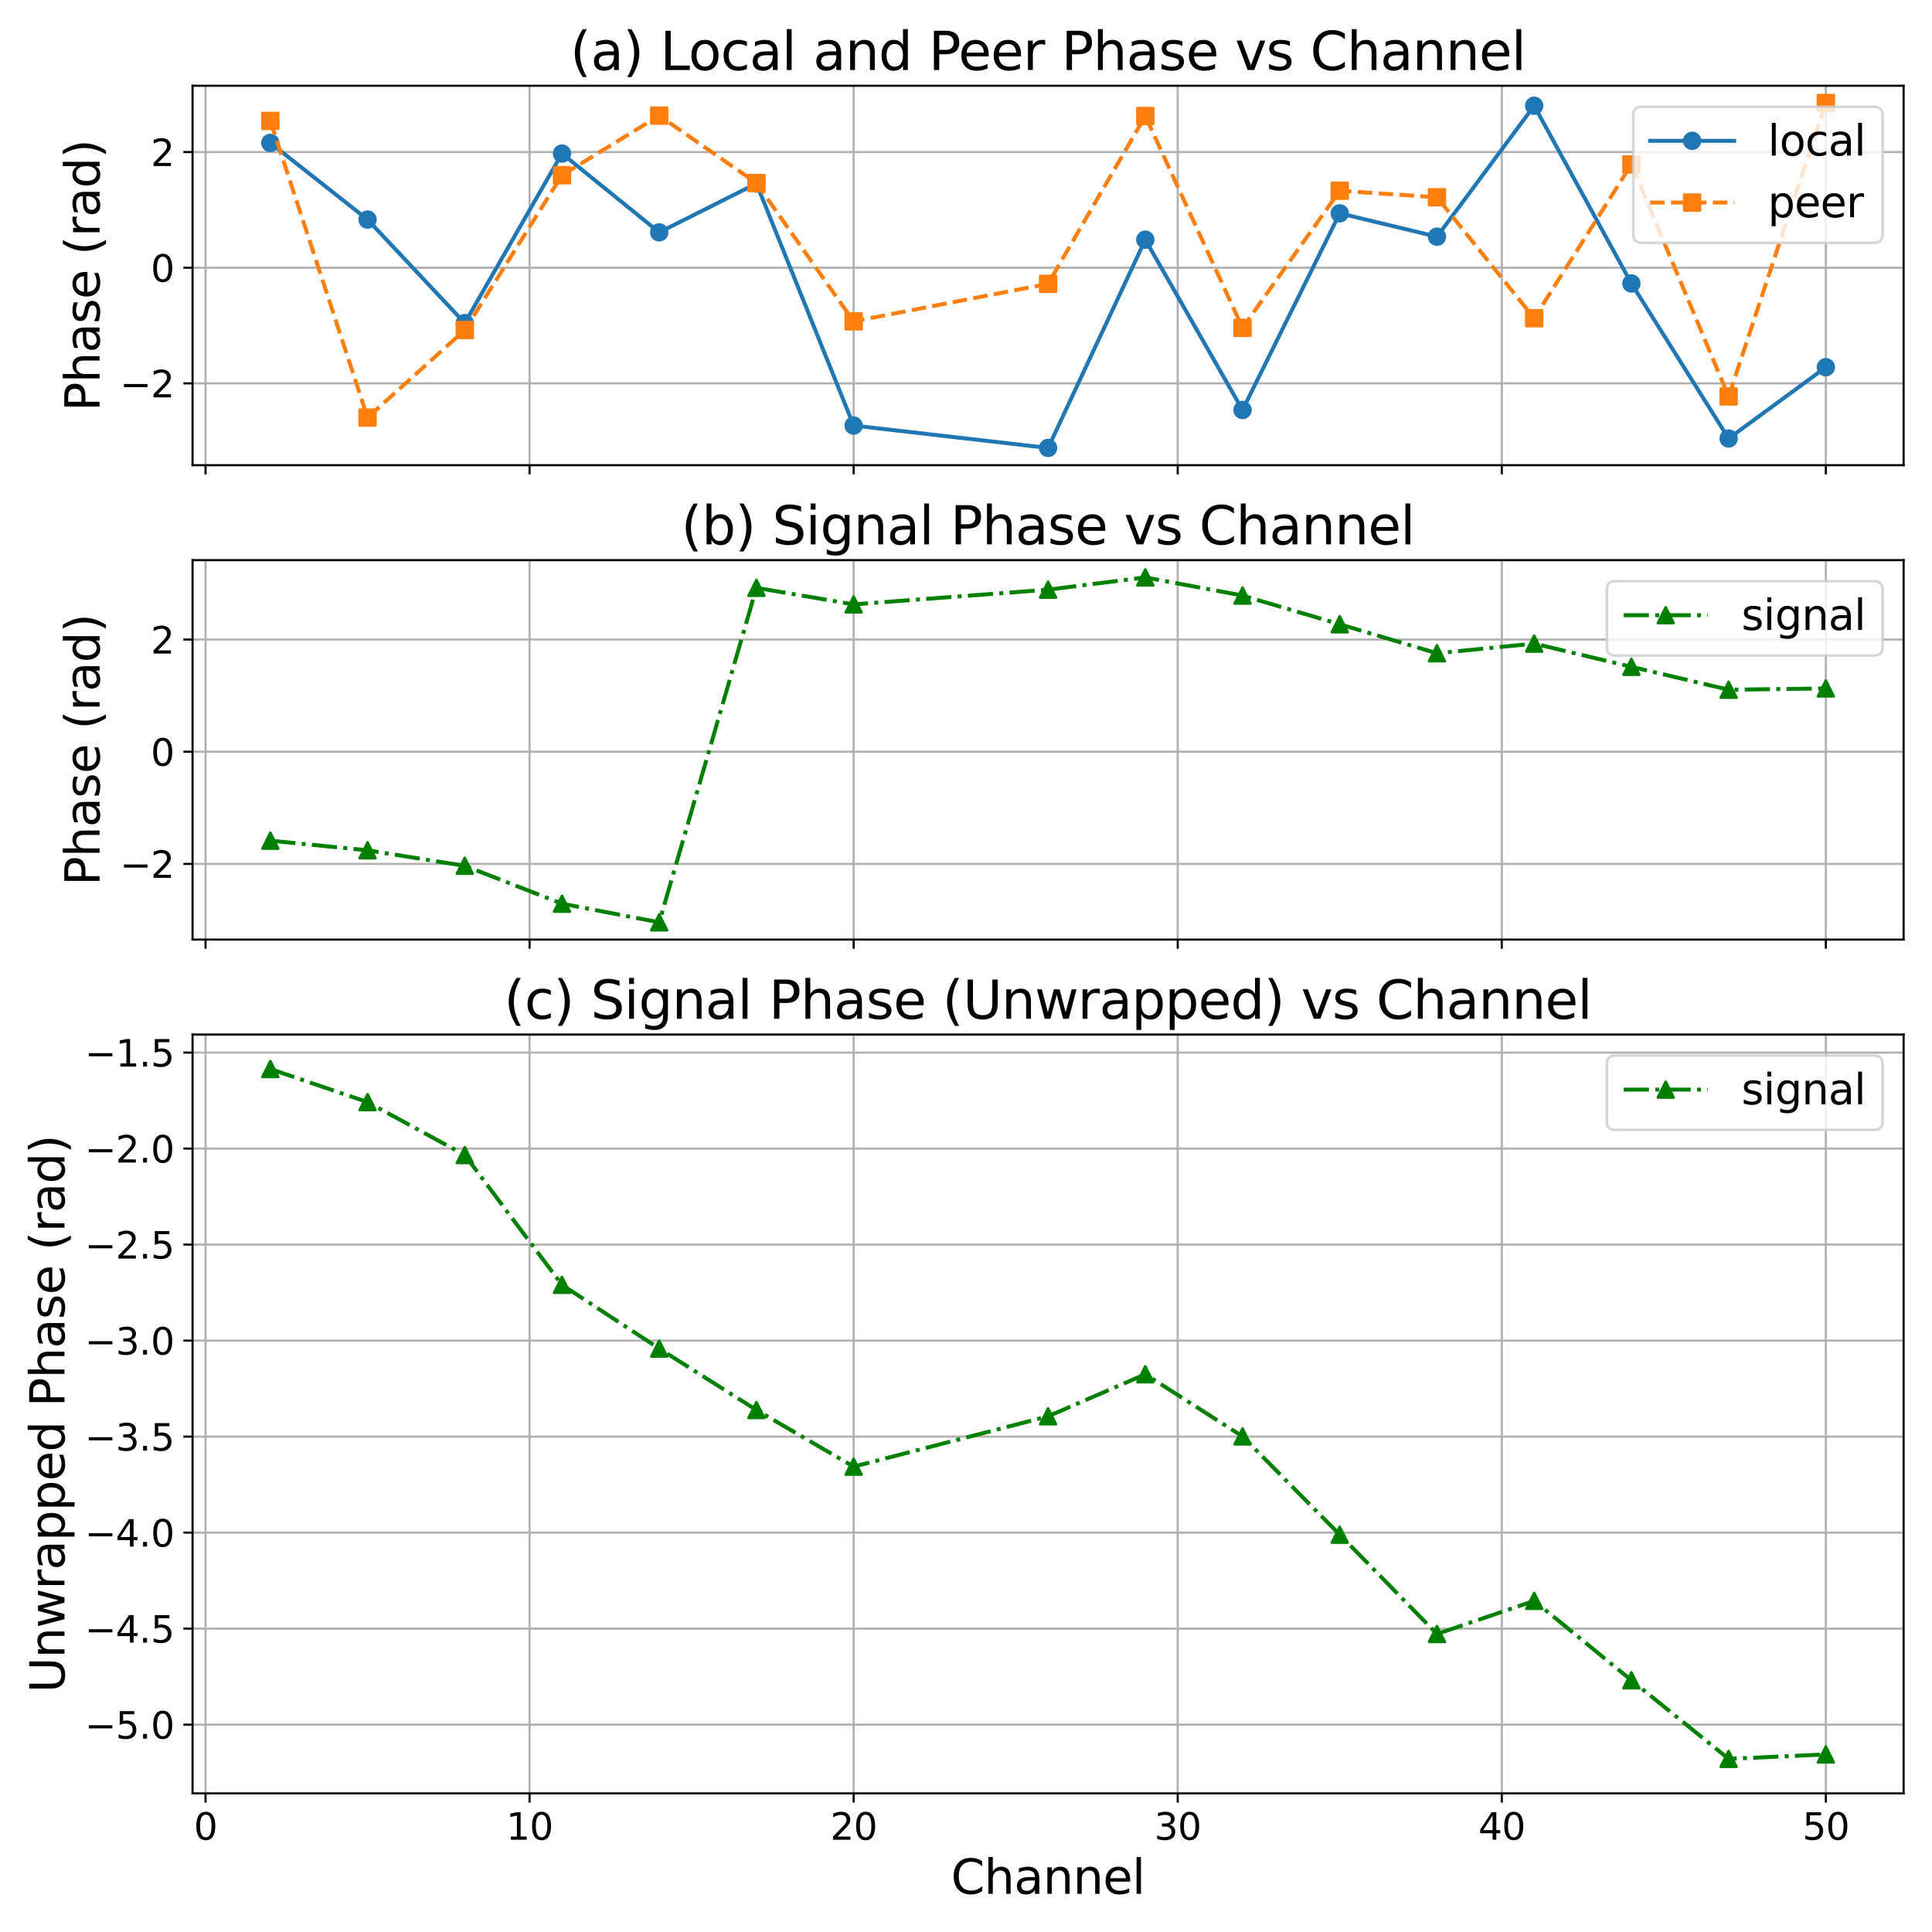 <?xml version="1.0" encoding="utf-8" standalone="no"?>
<!DOCTYPE svg PUBLIC "-//W3C//DTD SVG 1.1//EN"
  "http://www.w3.org/Graphics/SVG/1.1/DTD/svg11.dtd">
<svg xmlns:xlink="http://www.w3.org/1999/xlink" width="735.243pt" height="735.243pt" viewBox="0 0 735.243 735.243" xmlns="http://www.w3.org/2000/svg" version="1.1">
 <defs>
  <style type="text/css">*{stroke-linejoin: round; stroke-linecap: butt}</style>
 </defs>
 <g id="figure_1">
  <g id="patch_1">
   <path d="M 0 735.243 
L 735.243 735.243 
L 735.243 0 
L 0 0 
z
" style="fill: #ffffff"/>
  </g>
  <g id="axes_1">
   <g id="patch_2">
    <path d="M 73.28 177.031 
L 724.443 177.031 
L 724.443 32.64 
L 73.28 32.64 
z
" style="fill: #ffffff"/>
   </g>
   <g id="matplotlib.axis_1">
    <g id="xtick_1">
     <g id="line2d_1">
      <path d="M 78.213 177.031 
L 78.213 32.64 
" clip-path="url(#p7766aa7ac0)" style="fill: none; stroke: #b0b0b0; stroke-width: 0.8; stroke-linecap: square"/>
     </g>
     <g id="line2d_2">
      <defs>
       <path id="m728211b7d7" d="M 0 0 
L 0 3.5 
" style="stroke: #000000; stroke-width: 0.8"/>
      </defs>
      <g>
       <use xlink:href="#m728211b7d7" x="78.213" y="177.031" style="stroke: #000000; stroke-width: 0.8"/>
      </g>
     </g>
    </g>
    <g id="xtick_2">
     <g id="line2d_3">
      <path d="M 201.539 177.031 
L 201.539 32.64 
" clip-path="url(#p7766aa7ac0)" style="fill: none; stroke: #b0b0b0; stroke-width: 0.8; stroke-linecap: square"/>
     </g>
     <g id="line2d_4">
      <g>
       <use xlink:href="#m728211b7d7" x="201.539" y="177.031" style="stroke: #000000; stroke-width: 0.8"/>
      </g>
     </g>
    </g>
    <g id="xtick_3">
     <g id="line2d_5">
      <path d="M 324.866 177.031 
L 324.866 32.64 
" clip-path="url(#p7766aa7ac0)" style="fill: none; stroke: #b0b0b0; stroke-width: 0.8; stroke-linecap: square"/>
     </g>
     <g id="line2d_6">
      <g>
       <use xlink:href="#m728211b7d7" x="324.866" y="177.031" style="stroke: #000000; stroke-width: 0.8"/>
      </g>
     </g>
    </g>
    <g id="xtick_4">
     <g id="line2d_7">
      <path d="M 448.192 177.031 
L 448.192 32.64 
" clip-path="url(#p7766aa7ac0)" style="fill: none; stroke: #b0b0b0; stroke-width: 0.8; stroke-linecap: square"/>
     </g>
     <g id="line2d_8">
      <g>
       <use xlink:href="#m728211b7d7" x="448.192" y="177.031" style="stroke: #000000; stroke-width: 0.8"/>
      </g>
     </g>
    </g>
    <g id="xtick_5">
     <g id="line2d_9">
      <path d="M 571.518 177.031 
L 571.518 32.64 
" clip-path="url(#p7766aa7ac0)" style="fill: none; stroke: #b0b0b0; stroke-width: 0.8; stroke-linecap: square"/>
     </g>
     <g id="line2d_10">
      <g>
       <use xlink:href="#m728211b7d7" x="571.518" y="177.031" style="stroke: #000000; stroke-width: 0.8"/>
      </g>
     </g>
    </g>
    <g id="xtick_6">
     <g id="line2d_11">
      <path d="M 694.845 177.031 
L 694.845 32.64 
" clip-path="url(#p7766aa7ac0)" style="fill: none; stroke: #b0b0b0; stroke-width: 0.8; stroke-linecap: square"/>
     </g>
     <g id="line2d_12">
      <g>
       <use xlink:href="#m728211b7d7" x="694.845" y="177.031" style="stroke: #000000; stroke-width: 0.8"/>
      </g>
     </g>
    </g>
   </g>
   <g id="matplotlib.axis_2">
    <g id="ytick_1">
     <g id="line2d_13">
      <path d="M 73.28 145.907 
L 724.443 145.907 
" clip-path="url(#p7766aa7ac0)" style="fill: none; stroke: #b0b0b0; stroke-width: 0.8; stroke-linecap: square"/>
     </g>
     <g id="line2d_14">
      <defs>
       <path id="mf055059d46" d="M 0 0 
L -3.5 0 
" style="stroke: #000000; stroke-width: 0.8"/>
      </defs>
      <g>
       <use xlink:href="#mf055059d46" x="73.28" y="145.907" style="stroke: #000000; stroke-width: 0.8"/>
      </g>
     </g>
     <g id="text_1">
      <!-- −2 -->
      <g transform="translate(45.641 151.226) scale(0.14 -0.14)">
       <defs>
        <path id="DejaVuSans-2212" d="M 678 2272 
L 4684 2272 
L 4684 1741 
L 678 1741 
L 678 2272 
z
" transform="scale(0.016)"/>
        <path id="DejaVuSans-32" d="M 1228 531 
L 3431 531 
L 3431 0 
L 469 0 
L 469 531 
Q 828 903 1448 1529 
Q 2069 2156 2228 2338 
Q 2531 2678 2651 2914 
Q 2772 3150 2772 3378 
Q 2772 3750 2511 3984 
Q 2250 4219 1831 4219 
Q 1534 4219 1204 4116 
Q 875 4013 500 3803 
L 500 4441 
Q 881 4594 1212 4672 
Q 1544 4750 1819 4750 
Q 2544 4750 2975 4387 
Q 3406 4025 3406 3419 
Q 3406 3131 3298 2873 
Q 3191 2616 2906 2266 
Q 2828 2175 2409 1742 
Q 1991 1309 1228 531 
z
" transform="scale(0.016)"/>
       </defs>
       <use xlink:href="#DejaVuSans-2212"/>
       <use xlink:href="#DejaVuSans-32" transform="translate(83.789 0)"/>
      </g>
     </g>
    </g>
    <g id="ytick_2">
     <g id="line2d_15">
      <path d="M 73.28 101.891 
L 724.443 101.891 
" clip-path="url(#p7766aa7ac0)" style="fill: none; stroke: #b0b0b0; stroke-width: 0.8; stroke-linecap: square"/>
     </g>
     <g id="line2d_16">
      <g>
       <use xlink:href="#mf055059d46" x="73.28" y="101.891" style="stroke: #000000; stroke-width: 0.8"/>
      </g>
     </g>
     <g id="text_2">
      <!-- 0 -->
      <g transform="translate(57.373 107.21) scale(0.14 -0.14)">
       <defs>
        <path id="DejaVuSans-30" d="M 2034 4250 
Q 1547 4250 1301 3770 
Q 1056 3291 1056 2328 
Q 1056 1369 1301 889 
Q 1547 409 2034 409 
Q 2525 409 2770 889 
Q 3016 1369 3016 2328 
Q 3016 3291 2770 3770 
Q 2525 4250 2034 4250 
z
M 2034 4750 
Q 2819 4750 3233 4129 
Q 3647 3509 3647 2328 
Q 3647 1150 3233 529 
Q 2819 -91 2034 -91 
Q 1250 -91 836 529 
Q 422 1150 422 2328 
Q 422 3509 836 4129 
Q 1250 4750 2034 4750 
z
" transform="scale(0.016)"/>
       </defs>
       <use xlink:href="#DejaVuSans-30"/>
      </g>
     </g>
    </g>
    <g id="ytick_3">
     <g id="line2d_17">
      <path d="M 73.28 57.875 
L 724.443 57.875 
" clip-path="url(#p7766aa7ac0)" style="fill: none; stroke: #b0b0b0; stroke-width: 0.8; stroke-linecap: square"/>
     </g>
     <g id="line2d_18">
      <g>
       <use xlink:href="#mf055059d46" x="73.28" y="57.875" style="stroke: #000000; stroke-width: 0.8"/>
      </g>
     </g>
     <g id="text_3">
      <!-- 2 -->
      <g transform="translate(57.373 63.194) scale(0.14 -0.14)">
       <use xlink:href="#DejaVuSans-32"/>
      </g>
     </g>
    </g>
    <g id="text_4">
     <!-- Phase (rad) -->
     <g transform="translate(37.898 156.519) rotate(-90) scale(0.18 -0.18)">
      <defs>
       <path id="DejaVuSans-50" d="M 1259 4147 
L 1259 2394 
L 2053 2394 
Q 2494 2394 2734 2622 
Q 2975 2850 2975 3272 
Q 2975 3691 2734 3919 
Q 2494 4147 2053 4147 
L 1259 4147 
z
M 628 4666 
L 2053 4666 
Q 2838 4666 3239 4311 
Q 3641 3956 3641 3272 
Q 3641 2581 3239 2228 
Q 2838 1875 2053 1875 
L 1259 1875 
L 1259 0 
L 628 0 
L 628 4666 
z
" transform="scale(0.016)"/>
       <path id="DejaVuSans-68" d="M 3513 2113 
L 3513 0 
L 2938 0 
L 2938 2094 
Q 2938 2591 2744 2837 
Q 2550 3084 2163 3084 
Q 1697 3084 1428 2787 
Q 1159 2491 1159 1978 
L 1159 0 
L 581 0 
L 581 4863 
L 1159 4863 
L 1159 2956 
Q 1366 3272 1645 3428 
Q 1925 3584 2291 3584 
Q 2894 3584 3203 3211 
Q 3513 2838 3513 2113 
z
" transform="scale(0.016)"/>
       <path id="DejaVuSans-61" d="M 2194 1759 
Q 1497 1759 1228 1600 
Q 959 1441 959 1056 
Q 959 750 1161 570 
Q 1363 391 1709 391 
Q 2188 391 2477 730 
Q 2766 1069 2766 1631 
L 2766 1759 
L 2194 1759 
z
M 3341 1997 
L 3341 0 
L 2766 0 
L 2766 531 
Q 2569 213 2275 61 
Q 1981 -91 1556 -91 
Q 1019 -91 701 211 
Q 384 513 384 1019 
Q 384 1609 779 1909 
Q 1175 2209 1959 2209 
L 2766 2209 
L 2766 2266 
Q 2766 2663 2505 2880 
Q 2244 3097 1772 3097 
Q 1472 3097 1187 3025 
Q 903 2953 641 2809 
L 641 3341 
Q 956 3463 1253 3523 
Q 1550 3584 1831 3584 
Q 2591 3584 2966 3190 
Q 3341 2797 3341 1997 
z
" transform="scale(0.016)"/>
       <path id="DejaVuSans-73" d="M 2834 3397 
L 2834 2853 
Q 2591 2978 2328 3040 
Q 2066 3103 1784 3103 
Q 1356 3103 1142 2972 
Q 928 2841 928 2578 
Q 928 2378 1081 2264 
Q 1234 2150 1697 2047 
L 1894 2003 
Q 2506 1872 2764 1633 
Q 3022 1394 3022 966 
Q 3022 478 2636 193 
Q 2250 -91 1575 -91 
Q 1294 -91 989 -36 
Q 684 19 347 128 
L 347 722 
Q 666 556 975 473 
Q 1284 391 1588 391 
Q 1994 391 2212 530 
Q 2431 669 2431 922 
Q 2431 1156 2273 1281 
Q 2116 1406 1581 1522 
L 1381 1569 
Q 847 1681 609 1914 
Q 372 2147 372 2553 
Q 372 3047 722 3315 
Q 1072 3584 1716 3584 
Q 2034 3584 2315 3537 
Q 2597 3491 2834 3397 
z
" transform="scale(0.016)"/>
       <path id="DejaVuSans-65" d="M 3597 1894 
L 3597 1613 
L 953 1613 
Q 991 1019 1311 708 
Q 1631 397 2203 397 
Q 2534 397 2845 478 
Q 3156 559 3463 722 
L 3463 178 
Q 3153 47 2828 -22 
Q 2503 -91 2169 -91 
Q 1331 -91 842 396 
Q 353 884 353 1716 
Q 353 2575 817 3079 
Q 1281 3584 2069 3584 
Q 2775 3584 3186 3129 
Q 3597 2675 3597 1894 
z
M 3022 2063 
Q 3016 2534 2758 2815 
Q 2500 3097 2075 3097 
Q 1594 3097 1305 2825 
Q 1016 2553 972 2059 
L 3022 2063 
z
" transform="scale(0.016)"/>
       <path id="DejaVuSans-20" transform="scale(0.016)"/>
       <path id="DejaVuSans-28" d="M 1984 4856 
Q 1566 4138 1362 3434 
Q 1159 2731 1159 2009 
Q 1159 1288 1364 580 
Q 1569 -128 1984 -844 
L 1484 -844 
Q 1016 -109 783 600 
Q 550 1309 550 2009 
Q 550 2706 781 3412 
Q 1013 4119 1484 4856 
L 1984 4856 
z
" transform="scale(0.016)"/>
       <path id="DejaVuSans-72" d="M 2631 2963 
Q 2534 3019 2420 3045 
Q 2306 3072 2169 3072 
Q 1681 3072 1420 2755 
Q 1159 2438 1159 1844 
L 1159 0 
L 581 0 
L 581 3500 
L 1159 3500 
L 1159 2956 
Q 1341 3275 1631 3429 
Q 1922 3584 2338 3584 
Q 2397 3584 2469 3576 
Q 2541 3569 2628 3553 
L 2631 2963 
z
" transform="scale(0.016)"/>
       <path id="DejaVuSans-64" d="M 2906 2969 
L 2906 4863 
L 3481 4863 
L 3481 0 
L 2906 0 
L 2906 525 
Q 2725 213 2448 61 
Q 2172 -91 1784 -91 
Q 1150 -91 751 415 
Q 353 922 353 1747 
Q 353 2572 751 3078 
Q 1150 3584 1784 3584 
Q 2172 3584 2448 3432 
Q 2725 3281 2906 2969 
z
M 947 1747 
Q 947 1113 1208 752 
Q 1469 391 1925 391 
Q 2381 391 2643 752 
Q 2906 1113 2906 1747 
Q 2906 2381 2643 2742 
Q 2381 3103 1925 3103 
Q 1469 3103 1208 2742 
Q 947 2381 947 1747 
z
" transform="scale(0.016)"/>
       <path id="DejaVuSans-29" d="M 513 4856 
L 1013 4856 
Q 1481 4119 1714 3412 
Q 1947 2706 1947 2009 
Q 1947 1309 1714 600 
Q 1481 -109 1013 -844 
L 513 -844 
Q 928 -128 1133 580 
Q 1338 1288 1338 2009 
Q 1338 2731 1133 3434 
Q 928 4138 513 4856 
z
" transform="scale(0.016)"/>
      </defs>
      <use xlink:href="#DejaVuSans-50"/>
      <use xlink:href="#DejaVuSans-68" transform="translate(60.303 0)"/>
      <use xlink:href="#DejaVuSans-61" transform="translate(123.682 0)"/>
      <use xlink:href="#DejaVuSans-73" transform="translate(184.961 0)"/>
      <use xlink:href="#DejaVuSans-65" transform="translate(237.061 0)"/>
      <use xlink:href="#DejaVuSans-20" transform="translate(298.584 0)"/>
      <use xlink:href="#DejaVuSans-28" transform="translate(330.371 0)"/>
      <use xlink:href="#DejaVuSans-72" transform="translate(369.385 0)"/>
      <use xlink:href="#DejaVuSans-61" transform="translate(410.498 0)"/>
      <use xlink:href="#DejaVuSans-64" transform="translate(471.777 0)"/>
      <use xlink:href="#DejaVuSans-29" transform="translate(535.254 0)"/>
     </g>
    </g>
   </g>
   <g id="line2d_19">
    <path d="M 102.878 54.38 
L 139.876 83.559 
L 176.874 122.951 
L 213.872 58.441 
L 250.87 88.428 
L 287.868 69.833 
L 324.866 161.955 
L 398.861 170.467 
L 435.859 91.229 
L 472.857 156.022 
L 509.855 81.18 
L 546.853 90.075 
L 583.851 40.251 
L 620.849 107.894 
L 657.847 166.876 
L 694.845 139.753 
" clip-path="url(#p7766aa7ac0)" style="fill: none; stroke: #1f77b4; stroke-width: 1.5; stroke-linecap: square"/>
    <defs>
     <path id="mb3121aad63" d="M 0 3 
C 0.796 3 1.559 2.684 2.121 2.121 
C 2.684 1.559 3 0.796 3 0 
C 3 -0.796 2.684 -1.559 2.121 -2.121 
C 1.559 -2.684 0.796 -3 0 -3 
C -0.796 -3 -1.559 -2.684 -2.121 -2.121 
C -2.684 -1.559 -3 -0.796 -3 0 
C -3 0.796 -2.684 1.559 -2.121 2.121 
C -1.559 2.684 -0.796 3 0 3 
z
" style="stroke: #1f77b4"/>
    </defs>
    <g clip-path="url(#p7766aa7ac0)">
     <use xlink:href="#mb3121aad63" x="102.878" y="54.38" style="fill: #1f77b4; stroke: #1f77b4"/>
     <use xlink:href="#mb3121aad63" x="139.876" y="83.559" style="fill: #1f77b4; stroke: #1f77b4"/>
     <use xlink:href="#mb3121aad63" x="176.874" y="122.951" style="fill: #1f77b4; stroke: #1f77b4"/>
     <use xlink:href="#mb3121aad63" x="213.872" y="58.441" style="fill: #1f77b4; stroke: #1f77b4"/>
     <use xlink:href="#mb3121aad63" x="250.87" y="88.428" style="fill: #1f77b4; stroke: #1f77b4"/>
     <use xlink:href="#mb3121aad63" x="287.868" y="69.833" style="fill: #1f77b4; stroke: #1f77b4"/>
     <use xlink:href="#mb3121aad63" x="324.866" y="161.955" style="fill: #1f77b4; stroke: #1f77b4"/>
     <use xlink:href="#mb3121aad63" x="398.861" y="170.467" style="fill: #1f77b4; stroke: #1f77b4"/>
     <use xlink:href="#mb3121aad63" x="435.859" y="91.229" style="fill: #1f77b4; stroke: #1f77b4"/>
     <use xlink:href="#mb3121aad63" x="472.857" y="156.022" style="fill: #1f77b4; stroke: #1f77b4"/>
     <use xlink:href="#mb3121aad63" x="509.855" y="81.18" style="fill: #1f77b4; stroke: #1f77b4"/>
     <use xlink:href="#mb3121aad63" x="546.853" y="90.075" style="fill: #1f77b4; stroke: #1f77b4"/>
     <use xlink:href="#mb3121aad63" x="583.851" y="40.251" style="fill: #1f77b4; stroke: #1f77b4"/>
     <use xlink:href="#mb3121aad63" x="620.849" y="107.894" style="fill: #1f77b4; stroke: #1f77b4"/>
     <use xlink:href="#mb3121aad63" x="657.847" y="166.876" style="fill: #1f77b4; stroke: #1f77b4"/>
     <use xlink:href="#mb3121aad63" x="694.845" y="139.753" style="fill: #1f77b4; stroke: #1f77b4"/>
    </g>
   </g>
   <g id="line2d_20">
    <path d="M 102.878 46.019 
L 139.876 158.914 
L 176.874 125.591 
L 213.872 66.695 
L 250.87 44.015 
L 287.868 69.648 
L 324.866 122.299 
L 398.861 108.016 
L 435.859 44.154 
L 472.857 124.766 
L 509.855 72.592 
L 546.853 75.076 
L 583.851 121.105 
L 620.849 62.565 
L 657.847 150.87 
L 694.845 39.203 
" clip-path="url(#p7766aa7ac0)" style="fill: none; stroke-dasharray: 5.55,2.4; stroke-dashoffset: 0; stroke: #ff7f0e; stroke-width: 1.5"/>
    <defs>
     <path id="me6e8491f2d" d="M -3 3 
L 3 3 
L 3 -3 
L -3 -3 
z
" style="stroke: #ff7f0e; stroke-linejoin: miter"/>
    </defs>
    <g clip-path="url(#p7766aa7ac0)">
     <use xlink:href="#me6e8491f2d" x="102.878" y="46.019" style="fill: #ff7f0e; stroke: #ff7f0e; stroke-linejoin: miter"/>
     <use xlink:href="#me6e8491f2d" x="139.876" y="158.914" style="fill: #ff7f0e; stroke: #ff7f0e; stroke-linejoin: miter"/>
     <use xlink:href="#me6e8491f2d" x="176.874" y="125.591" style="fill: #ff7f0e; stroke: #ff7f0e; stroke-linejoin: miter"/>
     <use xlink:href="#me6e8491f2d" x="213.872" y="66.695" style="fill: #ff7f0e; stroke: #ff7f0e; stroke-linejoin: miter"/>
     <use xlink:href="#me6e8491f2d" x="250.87" y="44.015" style="fill: #ff7f0e; stroke: #ff7f0e; stroke-linejoin: miter"/>
     <use xlink:href="#me6e8491f2d" x="287.868" y="69.648" style="fill: #ff7f0e; stroke: #ff7f0e; stroke-linejoin: miter"/>
     <use xlink:href="#me6e8491f2d" x="324.866" y="122.299" style="fill: #ff7f0e; stroke: #ff7f0e; stroke-linejoin: miter"/>
     <use xlink:href="#me6e8491f2d" x="398.861" y="108.016" style="fill: #ff7f0e; stroke: #ff7f0e; stroke-linejoin: miter"/>
     <use xlink:href="#me6e8491f2d" x="435.859" y="44.154" style="fill: #ff7f0e; stroke: #ff7f0e; stroke-linejoin: miter"/>
     <use xlink:href="#me6e8491f2d" x="472.857" y="124.766" style="fill: #ff7f0e; stroke: #ff7f0e; stroke-linejoin: miter"/>
     <use xlink:href="#me6e8491f2d" x="509.855" y="72.592" style="fill: #ff7f0e; stroke: #ff7f0e; stroke-linejoin: miter"/>
     <use xlink:href="#me6e8491f2d" x="546.853" y="75.076" style="fill: #ff7f0e; stroke: #ff7f0e; stroke-linejoin: miter"/>
     <use xlink:href="#me6e8491f2d" x="583.851" y="121.105" style="fill: #ff7f0e; stroke: #ff7f0e; stroke-linejoin: miter"/>
     <use xlink:href="#me6e8491f2d" x="620.849" y="62.565" style="fill: #ff7f0e; stroke: #ff7f0e; stroke-linejoin: miter"/>
     <use xlink:href="#me6e8491f2d" x="657.847" y="150.87" style="fill: #ff7f0e; stroke: #ff7f0e; stroke-linejoin: miter"/>
     <use xlink:href="#me6e8491f2d" x="694.845" y="39.203" style="fill: #ff7f0e; stroke: #ff7f0e; stroke-linejoin: miter"/>
    </g>
   </g>
   <g id="patch_3">
    <path d="M 73.28 177.031 
L 73.28 32.64 
" style="fill: none; stroke: #000000; stroke-width: 0.8; stroke-linejoin: miter; stroke-linecap: square"/>
   </g>
   <g id="patch_4">
    <path d="M 724.443 177.031 
L 724.443 32.64 
" style="fill: none; stroke: #000000; stroke-width: 0.8; stroke-linejoin: miter; stroke-linecap: square"/>
   </g>
   <g id="patch_5">
    <path d="M 73.28 177.031 
L 724.443 177.031 
" style="fill: none; stroke: #000000; stroke-width: 0.8; stroke-linejoin: miter; stroke-linecap: square"/>
   </g>
   <g id="patch_6">
    <path d="M 73.28 32.64 
L 724.443 32.64 
" style="fill: none; stroke: #000000; stroke-width: 0.8; stroke-linejoin: miter; stroke-linecap: square"/>
   </g>
   <g id="text_5">
    <!-- (a) Local and Peer Phase vs Channel -->
    <g transform="translate(217.002 26.64) scale(0.2 -0.2)">
     <defs>
      <path id="DejaVuSans-4c" d="M 628 4666 
L 1259 4666 
L 1259 531 
L 3531 531 
L 3531 0 
L 628 0 
L 628 4666 
z
" transform="scale(0.016)"/>
      <path id="DejaVuSans-6f" d="M 1959 3097 
Q 1497 3097 1228 2736 
Q 959 2375 959 1747 
Q 959 1119 1226 758 
Q 1494 397 1959 397 
Q 2419 397 2687 759 
Q 2956 1122 2956 1747 
Q 2956 2369 2687 2733 
Q 2419 3097 1959 3097 
z
M 1959 3584 
Q 2709 3584 3137 3096 
Q 3566 2609 3566 1747 
Q 3566 888 3137 398 
Q 2709 -91 1959 -91 
Q 1206 -91 779 398 
Q 353 888 353 1747 
Q 353 2609 779 3096 
Q 1206 3584 1959 3584 
z
" transform="scale(0.016)"/>
      <path id="DejaVuSans-63" d="M 3122 3366 
L 3122 2828 
Q 2878 2963 2633 3030 
Q 2388 3097 2138 3097 
Q 1578 3097 1268 2742 
Q 959 2388 959 1747 
Q 959 1106 1268 751 
Q 1578 397 2138 397 
Q 2388 397 2633 464 
Q 2878 531 3122 666 
L 3122 134 
Q 2881 22 2623 -34 
Q 2366 -91 2075 -91 
Q 1284 -91 818 406 
Q 353 903 353 1747 
Q 353 2603 823 3093 
Q 1294 3584 2113 3584 
Q 2378 3584 2631 3529 
Q 2884 3475 3122 3366 
z
" transform="scale(0.016)"/>
      <path id="DejaVuSans-6c" d="M 603 4863 
L 1178 4863 
L 1178 0 
L 603 0 
L 603 4863 
z
" transform="scale(0.016)"/>
      <path id="DejaVuSans-6e" d="M 3513 2113 
L 3513 0 
L 2938 0 
L 2938 2094 
Q 2938 2591 2744 2837 
Q 2550 3084 2163 3084 
Q 1697 3084 1428 2787 
Q 1159 2491 1159 1978 
L 1159 0 
L 581 0 
L 581 3500 
L 1159 3500 
L 1159 2956 
Q 1366 3272 1645 3428 
Q 1925 3584 2291 3584 
Q 2894 3584 3203 3211 
Q 3513 2838 3513 2113 
z
" transform="scale(0.016)"/>
      <path id="DejaVuSans-76" d="M 191 3500 
L 800 3500 
L 1894 563 
L 2988 3500 
L 3597 3500 
L 2284 0 
L 1503 0 
L 191 3500 
z
" transform="scale(0.016)"/>
      <path id="DejaVuSans-43" d="M 4122 4306 
L 4122 3641 
Q 3803 3938 3442 4084 
Q 3081 4231 2675 4231 
Q 1875 4231 1450 3742 
Q 1025 3253 1025 2328 
Q 1025 1406 1450 917 
Q 1875 428 2675 428 
Q 3081 428 3442 575 
Q 3803 722 4122 1019 
L 4122 359 
Q 3791 134 3420 21 
Q 3050 -91 2638 -91 
Q 1578 -91 968 557 
Q 359 1206 359 2328 
Q 359 3453 968 4101 
Q 1578 4750 2638 4750 
Q 3056 4750 3426 4639 
Q 3797 4528 4122 4306 
z
" transform="scale(0.016)"/>
     </defs>
     <use xlink:href="#DejaVuSans-28"/>
     <use xlink:href="#DejaVuSans-61" transform="translate(39.014 0)"/>
     <use xlink:href="#DejaVuSans-29" transform="translate(100.293 0)"/>
     <use xlink:href="#DejaVuSans-20" transform="translate(139.307 0)"/>
     <use xlink:href="#DejaVuSans-4c" transform="translate(171.094 0)"/>
     <use xlink:href="#DejaVuSans-6f" transform="translate(225.057 0)"/>
     <use xlink:href="#DejaVuSans-63" transform="translate(286.238 0)"/>
     <use xlink:href="#DejaVuSans-61" transform="translate(341.219 0)"/>
     <use xlink:href="#DejaVuSans-6c" transform="translate(402.498 0)"/>
     <use xlink:href="#DejaVuSans-20" transform="translate(430.281 0)"/>
     <use xlink:href="#DejaVuSans-61" transform="translate(462.068 0)"/>
     <use xlink:href="#DejaVuSans-6e" transform="translate(523.348 0)"/>
     <use xlink:href="#DejaVuSans-64" transform="translate(586.727 0)"/>
     <use xlink:href="#DejaVuSans-20" transform="translate(650.203 0)"/>
     <use xlink:href="#DejaVuSans-50" transform="translate(681.99 0)"/>
     <use xlink:href="#DejaVuSans-65" transform="translate(738.668 0)"/>
     <use xlink:href="#DejaVuSans-65" transform="translate(800.191 0)"/>
     <use xlink:href="#DejaVuSans-72" transform="translate(861.715 0)"/>
     <use xlink:href="#DejaVuSans-20" transform="translate(902.828 0)"/>
     <use xlink:href="#DejaVuSans-50" transform="translate(934.615 0)"/>
     <use xlink:href="#DejaVuSans-68" transform="translate(994.918 0)"/>
     <use xlink:href="#DejaVuSans-61" transform="translate(1058.297 0)"/>
     <use xlink:href="#DejaVuSans-73" transform="translate(1119.576 0)"/>
     <use xlink:href="#DejaVuSans-65" transform="translate(1171.676 0)"/>
     <use xlink:href="#DejaVuSans-20" transform="translate(1233.199 0)"/>
     <use xlink:href="#DejaVuSans-76" transform="translate(1264.986 0)"/>
     <use xlink:href="#DejaVuSans-73" transform="translate(1324.166 0)"/>
     <use xlink:href="#DejaVuSans-20" transform="translate(1376.266 0)"/>
     <use xlink:href="#DejaVuSans-43" transform="translate(1408.053 0)"/>
     <use xlink:href="#DejaVuSans-68" transform="translate(1477.877 0)"/>
     <use xlink:href="#DejaVuSans-61" transform="translate(1541.256 0)"/>
     <use xlink:href="#DejaVuSans-6e" transform="translate(1602.535 0)"/>
     <use xlink:href="#DejaVuSans-6e" transform="translate(1665.914 0)"/>
     <use xlink:href="#DejaVuSans-65" transform="translate(1729.293 0)"/>
     <use xlink:href="#DejaVuSans-6c" transform="translate(1790.816 0)"/>
    </g>
   </g>
   <g id="legend_1">
    <g id="patch_7">
     <path d="M 624.76 92.41 
L 713.243 92.41 
Q 716.443 92.41 716.443 89.21 
L 716.443 43.84 
Q 716.443 40.64 713.243 40.64 
L 624.76 40.64 
Q 621.56 40.64 621.56 43.84 
L 621.56 89.21 
Q 621.56 92.41 624.76 92.41 
z
" style="fill: #ffffff; opacity: 0.8; stroke: #cccccc; stroke-linejoin: miter"/>
    </g>
    <g id="line2d_21">
     <path d="M 627.96 53.597 
L 643.96 53.597 
L 659.96 53.597 
" style="fill: none; stroke: #1f77b4; stroke-width: 1.5; stroke-linecap: square"/>
     <g>
      <use xlink:href="#mb3121aad63" x="643.96" y="53.597" style="fill: #1f77b4; stroke: #1f77b4"/>
     </g>
    </g>
    <g id="text_6">
     <!-- local -->
     <g transform="translate(672.76 59.197) scale(0.16 -0.16)">
      <use xlink:href="#DejaVuSans-6c"/>
      <use xlink:href="#DejaVuSans-6f" transform="translate(27.783 0)"/>
      <use xlink:href="#DejaVuSans-63" transform="translate(88.965 0)"/>
      <use xlink:href="#DejaVuSans-61" transform="translate(143.945 0)"/>
      <use xlink:href="#DejaVuSans-6c" transform="translate(205.225 0)"/>
     </g>
    </g>
    <g id="line2d_22">
     <path d="M 627.96 77.082 
L 643.96 77.082 
L 659.96 77.082 
" style="fill: none; stroke-dasharray: 5.55,2.4; stroke-dashoffset: 0; stroke: #ff7f0e; stroke-width: 1.5"/>
     <g>
      <use xlink:href="#me6e8491f2d" x="643.96" y="77.082" style="fill: #ff7f0e; stroke: #ff7f0e; stroke-linejoin: miter"/>
     </g>
    </g>
    <g id="text_7">
     <!-- peer -->
     <g transform="translate(672.76 82.683) scale(0.16 -0.16)">
      <defs>
       <path id="DejaVuSans-70" d="M 1159 525 
L 1159 -1331 
L 581 -1331 
L 581 3500 
L 1159 3500 
L 1159 2969 
Q 1341 3281 1617 3432 
Q 1894 3584 2278 3584 
Q 2916 3584 3314 3078 
Q 3713 2572 3713 1747 
Q 3713 922 3314 415 
Q 2916 -91 2278 -91 
Q 1894 -91 1617 61 
Q 1341 213 1159 525 
z
M 3116 1747 
Q 3116 2381 2855 2742 
Q 2594 3103 2138 3103 
Q 1681 3103 1420 2742 
Q 1159 2381 1159 1747 
Q 1159 1113 1420 752 
Q 1681 391 2138 391 
Q 2594 391 2855 752 
Q 3116 1113 3116 1747 
z
" transform="scale(0.016)"/>
      </defs>
      <use xlink:href="#DejaVuSans-70"/>
      <use xlink:href="#DejaVuSans-65" transform="translate(63.477 0)"/>
      <use xlink:href="#DejaVuSans-65" transform="translate(125 0)"/>
      <use xlink:href="#DejaVuSans-72" transform="translate(186.523 0)"/>
     </g>
    </g>
   </g>
  </g>
  <g id="axes_2">
   <g id="patch_8">
    <path d="M 73.28 357.561 
L 724.443 357.561 
L 724.443 213.171 
L 73.28 213.171 
z
" style="fill: #ffffff"/>
   </g>
   <g id="matplotlib.axis_3">
    <g id="xtick_7">
     <g id="line2d_23">
      <path d="M 78.213 357.561 
L 78.213 213.171 
" clip-path="url(#p7d08a930a5)" style="fill: none; stroke: #b0b0b0; stroke-width: 0.8; stroke-linecap: square"/>
     </g>
     <g id="line2d_24">
      <g>
       <use xlink:href="#m728211b7d7" x="78.213" y="357.561" style="stroke: #000000; stroke-width: 0.8"/>
      </g>
     </g>
    </g>
    <g id="xtick_8">
     <g id="line2d_25">
      <path d="M 201.539 357.561 
L 201.539 213.171 
" clip-path="url(#p7d08a930a5)" style="fill: none; stroke: #b0b0b0; stroke-width: 0.8; stroke-linecap: square"/>
     </g>
     <g id="line2d_26">
      <g>
       <use xlink:href="#m728211b7d7" x="201.539" y="357.561" style="stroke: #000000; stroke-width: 0.8"/>
      </g>
     </g>
    </g>
    <g id="xtick_9">
     <g id="line2d_27">
      <path d="M 324.866 357.561 
L 324.866 213.171 
" clip-path="url(#p7d08a930a5)" style="fill: none; stroke: #b0b0b0; stroke-width: 0.8; stroke-linecap: square"/>
     </g>
     <g id="line2d_28">
      <g>
       <use xlink:href="#m728211b7d7" x="324.866" y="357.561" style="stroke: #000000; stroke-width: 0.8"/>
      </g>
     </g>
    </g>
    <g id="xtick_10">
     <g id="line2d_29">
      <path d="M 448.192 357.561 
L 448.192 213.171 
" clip-path="url(#p7d08a930a5)" style="fill: none; stroke: #b0b0b0; stroke-width: 0.8; stroke-linecap: square"/>
     </g>
     <g id="line2d_30">
      <g>
       <use xlink:href="#m728211b7d7" x="448.192" y="357.561" style="stroke: #000000; stroke-width: 0.8"/>
      </g>
     </g>
    </g>
    <g id="xtick_11">
     <g id="line2d_31">
      <path d="M 571.518 357.561 
L 571.518 213.171 
" clip-path="url(#p7d08a930a5)" style="fill: none; stroke: #b0b0b0; stroke-width: 0.8; stroke-linecap: square"/>
     </g>
     <g id="line2d_32">
      <g>
       <use xlink:href="#m728211b7d7" x="571.518" y="357.561" style="stroke: #000000; stroke-width: 0.8"/>
      </g>
     </g>
    </g>
    <g id="xtick_12">
     <g id="line2d_33">
      <path d="M 694.845 357.561 
L 694.845 213.171 
" clip-path="url(#p7d08a930a5)" style="fill: none; stroke: #b0b0b0; stroke-width: 0.8; stroke-linecap: square"/>
     </g>
     <g id="line2d_34">
      <g>
       <use xlink:href="#m728211b7d7" x="694.845" y="357.561" style="stroke: #000000; stroke-width: 0.8"/>
      </g>
     </g>
    </g>
   </g>
   <g id="matplotlib.axis_4">
    <g id="ytick_4">
     <g id="line2d_35">
      <path d="M 73.28 328.764 
L 724.443 328.764 
" clip-path="url(#p7d08a930a5)" style="fill: none; stroke: #b0b0b0; stroke-width: 0.8; stroke-linecap: square"/>
     </g>
     <g id="line2d_36">
      <g>
       <use xlink:href="#mf055059d46" x="73.28" y="328.764" style="stroke: #000000; stroke-width: 0.8"/>
      </g>
     </g>
     <g id="text_8">
      <!-- −2 -->
      <g transform="translate(45.641 334.083) scale(0.14 -0.14)">
       <use xlink:href="#DejaVuSans-2212"/>
       <use xlink:href="#DejaVuSans-32" transform="translate(83.789 0)"/>
      </g>
     </g>
    </g>
    <g id="ytick_5">
     <g id="line2d_37">
      <path d="M 73.28 286.073 
L 724.443 286.073 
" clip-path="url(#p7d08a930a5)" style="fill: none; stroke: #b0b0b0; stroke-width: 0.8; stroke-linecap: square"/>
     </g>
     <g id="line2d_38">
      <g>
       <use xlink:href="#mf055059d46" x="73.28" y="286.073" style="stroke: #000000; stroke-width: 0.8"/>
      </g>
     </g>
     <g id="text_9">
      <!-- 0 -->
      <g transform="translate(57.373 291.392) scale(0.14 -0.14)">
       <use xlink:href="#DejaVuSans-30"/>
      </g>
     </g>
    </g>
    <g id="ytick_6">
     <g id="line2d_39">
      <path d="M 73.28 243.383 
L 724.443 243.383 
" clip-path="url(#p7d08a930a5)" style="fill: none; stroke: #b0b0b0; stroke-width: 0.8; stroke-linecap: square"/>
     </g>
     <g id="line2d_40">
      <g>
       <use xlink:href="#mf055059d46" x="73.28" y="243.383" style="stroke: #000000; stroke-width: 0.8"/>
      </g>
     </g>
     <g id="text_10">
      <!-- 2 -->
      <g transform="translate(57.373 248.702) scale(0.14 -0.14)">
       <use xlink:href="#DejaVuSans-32"/>
      </g>
     </g>
    </g>
    <g id="text_11">
     <!-- Phase (rad) -->
     <g transform="translate(37.898 337.05) rotate(-90) scale(0.18 -0.18)">
      <use xlink:href="#DejaVuSans-50"/>
      <use xlink:href="#DejaVuSans-68" transform="translate(60.303 0)"/>
      <use xlink:href="#DejaVuSans-61" transform="translate(123.682 0)"/>
      <use xlink:href="#DejaVuSans-73" transform="translate(184.961 0)"/>
      <use xlink:href="#DejaVuSans-65" transform="translate(237.061 0)"/>
      <use xlink:href="#DejaVuSans-20" transform="translate(298.584 0)"/>
      <use xlink:href="#DejaVuSans-28" transform="translate(330.371 0)"/>
      <use xlink:href="#DejaVuSans-72" transform="translate(369.385 0)"/>
      <use xlink:href="#DejaVuSans-61" transform="translate(410.498 0)"/>
      <use xlink:href="#DejaVuSans-64" transform="translate(471.777 0)"/>
      <use xlink:href="#DejaVuSans-29" transform="translate(535.254 0)"/>
     </g>
    </g>
   </g>
   <g id="line2d_41">
    <path d="M 102.878 319.92 
L 139.876 323.598 
L 176.874 329.485 
L 213.872 343.912 
L 250.87 350.998 
L 287.868 223.709 
L 324.866 230.006 
L 398.861 224.409 
L 435.859 219.734 
L 472.857 226.644 
L 509.855 237.569 
L 546.853 248.606 
L 583.851 244.925 
L 620.849 253.754 
L 657.847 262.488 
L 694.845 261.995 
" clip-path="url(#p7d08a930a5)" style="fill: none; stroke-dasharray: 9.6,2.4,1.5,2.4; stroke-dashoffset: 0; stroke: #008000; stroke-width: 1.5"/>
    <defs>
     <path id="m998d4aafc6" d="M 0 -3 
L -3 3 
L 3 3 
z
" style="stroke: #008000; stroke-linejoin: miter"/>
    </defs>
    <g clip-path="url(#p7d08a930a5)">
     <use xlink:href="#m998d4aafc6" x="102.878" y="319.92" style="fill: #008000; stroke: #008000; stroke-linejoin: miter"/>
     <use xlink:href="#m998d4aafc6" x="139.876" y="323.598" style="fill: #008000; stroke: #008000; stroke-linejoin: miter"/>
     <use xlink:href="#m998d4aafc6" x="176.874" y="329.485" style="fill: #008000; stroke: #008000; stroke-linejoin: miter"/>
     <use xlink:href="#m998d4aafc6" x="213.872" y="343.912" style="fill: #008000; stroke: #008000; stroke-linejoin: miter"/>
     <use xlink:href="#m998d4aafc6" x="250.87" y="350.998" style="fill: #008000; stroke: #008000; stroke-linejoin: miter"/>
     <use xlink:href="#m998d4aafc6" x="287.868" y="223.709" style="fill: #008000; stroke: #008000; stroke-linejoin: miter"/>
     <use xlink:href="#m998d4aafc6" x="324.866" y="230.006" style="fill: #008000; stroke: #008000; stroke-linejoin: miter"/>
     <use xlink:href="#m998d4aafc6" x="398.861" y="224.409" style="fill: #008000; stroke: #008000; stroke-linejoin: miter"/>
     <use xlink:href="#m998d4aafc6" x="435.859" y="219.734" style="fill: #008000; stroke: #008000; stroke-linejoin: miter"/>
     <use xlink:href="#m998d4aafc6" x="472.857" y="226.644" style="fill: #008000; stroke: #008000; stroke-linejoin: miter"/>
     <use xlink:href="#m998d4aafc6" x="509.855" y="237.569" style="fill: #008000; stroke: #008000; stroke-linejoin: miter"/>
     <use xlink:href="#m998d4aafc6" x="546.853" y="248.606" style="fill: #008000; stroke: #008000; stroke-linejoin: miter"/>
     <use xlink:href="#m998d4aafc6" x="583.851" y="244.925" style="fill: #008000; stroke: #008000; stroke-linejoin: miter"/>
     <use xlink:href="#m998d4aafc6" x="620.849" y="253.754" style="fill: #008000; stroke: #008000; stroke-linejoin: miter"/>
     <use xlink:href="#m998d4aafc6" x="657.847" y="262.488" style="fill: #008000; stroke: #008000; stroke-linejoin: miter"/>
     <use xlink:href="#m998d4aafc6" x="694.845" y="261.995" style="fill: #008000; stroke: #008000; stroke-linejoin: miter"/>
    </g>
   </g>
   <g id="patch_9">
    <path d="M 73.28 357.561 
L 73.28 213.171 
" style="fill: none; stroke: #000000; stroke-width: 0.8; stroke-linejoin: miter; stroke-linecap: square"/>
   </g>
   <g id="patch_10">
    <path d="M 724.443 357.561 
L 724.443 213.171 
" style="fill: none; stroke: #000000; stroke-width: 0.8; stroke-linejoin: miter; stroke-linecap: square"/>
   </g>
   <g id="patch_11">
    <path d="M 73.28 357.561 
L 724.443 357.561 
" style="fill: none; stroke: #000000; stroke-width: 0.8; stroke-linejoin: miter; stroke-linecap: square"/>
   </g>
   <g id="patch_12">
    <path d="M 73.28 213.171 
L 724.443 213.171 
" style="fill: none; stroke: #000000; stroke-width: 0.8; stroke-linejoin: miter; stroke-linecap: square"/>
   </g>
   <g id="text_12">
    <!-- (b) Signal Phase vs Channel -->
    <g transform="translate(259.238 207.171) scale(0.2 -0.2)">
     <defs>
      <path id="DejaVuSans-62" d="M 3116 1747 
Q 3116 2381 2855 2742 
Q 2594 3103 2138 3103 
Q 1681 3103 1420 2742 
Q 1159 2381 1159 1747 
Q 1159 1113 1420 752 
Q 1681 391 2138 391 
Q 2594 391 2855 752 
Q 3116 1113 3116 1747 
z
M 1159 2969 
Q 1341 3281 1617 3432 
Q 1894 3584 2278 3584 
Q 2916 3584 3314 3078 
Q 3713 2572 3713 1747 
Q 3713 922 3314 415 
Q 2916 -91 2278 -91 
Q 1894 -91 1617 61 
Q 1341 213 1159 525 
L 1159 0 
L 581 0 
L 581 4863 
L 1159 4863 
L 1159 2969 
z
" transform="scale(0.016)"/>
      <path id="DejaVuSans-53" d="M 3425 4513 
L 3425 3897 
Q 3066 4069 2747 4153 
Q 2428 4238 2131 4238 
Q 1616 4238 1336 4038 
Q 1056 3838 1056 3469 
Q 1056 3159 1242 3001 
Q 1428 2844 1947 2747 
L 2328 2669 
Q 3034 2534 3370 2195 
Q 3706 1856 3706 1288 
Q 3706 609 3251 259 
Q 2797 -91 1919 -91 
Q 1588 -91 1214 -16 
Q 841 59 441 206 
L 441 856 
Q 825 641 1194 531 
Q 1563 422 1919 422 
Q 2459 422 2753 634 
Q 3047 847 3047 1241 
Q 3047 1584 2836 1778 
Q 2625 1972 2144 2069 
L 1759 2144 
Q 1053 2284 737 2584 
Q 422 2884 422 3419 
Q 422 4038 858 4394 
Q 1294 4750 2059 4750 
Q 2388 4750 2728 4690 
Q 3069 4631 3425 4513 
z
" transform="scale(0.016)"/>
      <path id="DejaVuSans-69" d="M 603 3500 
L 1178 3500 
L 1178 0 
L 603 0 
L 603 3500 
z
M 603 4863 
L 1178 4863 
L 1178 4134 
L 603 4134 
L 603 4863 
z
" transform="scale(0.016)"/>
      <path id="DejaVuSans-67" d="M 2906 1791 
Q 2906 2416 2648 2759 
Q 2391 3103 1925 3103 
Q 1463 3103 1205 2759 
Q 947 2416 947 1791 
Q 947 1169 1205 825 
Q 1463 481 1925 481 
Q 2391 481 2648 825 
Q 2906 1169 2906 1791 
z
M 3481 434 
Q 3481 -459 3084 -895 
Q 2688 -1331 1869 -1331 
Q 1566 -1331 1297 -1286 
Q 1028 -1241 775 -1147 
L 775 -588 
Q 1028 -725 1275 -790 
Q 1522 -856 1778 -856 
Q 2344 -856 2625 -561 
Q 2906 -266 2906 331 
L 2906 616 
Q 2728 306 2450 153 
Q 2172 0 1784 0 
Q 1141 0 747 490 
Q 353 981 353 1791 
Q 353 2603 747 3093 
Q 1141 3584 1784 3584 
Q 2172 3584 2450 3431 
Q 2728 3278 2906 2969 
L 2906 3500 
L 3481 3500 
L 3481 434 
z
" transform="scale(0.016)"/>
     </defs>
     <use xlink:href="#DejaVuSans-28"/>
     <use xlink:href="#DejaVuSans-62" transform="translate(39.014 0)"/>
     <use xlink:href="#DejaVuSans-29" transform="translate(102.49 0)"/>
     <use xlink:href="#DejaVuSans-20" transform="translate(141.504 0)"/>
     <use xlink:href="#DejaVuSans-53" transform="translate(173.291 0)"/>
     <use xlink:href="#DejaVuSans-69" transform="translate(236.768 0)"/>
     <use xlink:href="#DejaVuSans-67" transform="translate(264.551 0)"/>
     <use xlink:href="#DejaVuSans-6e" transform="translate(328.027 0)"/>
     <use xlink:href="#DejaVuSans-61" transform="translate(391.406 0)"/>
     <use xlink:href="#DejaVuSans-6c" transform="translate(452.686 0)"/>
     <use xlink:href="#DejaVuSans-20" transform="translate(480.469 0)"/>
     <use xlink:href="#DejaVuSans-50" transform="translate(512.256 0)"/>
     <use xlink:href="#DejaVuSans-68" transform="translate(572.559 0)"/>
     <use xlink:href="#DejaVuSans-61" transform="translate(635.938 0)"/>
     <use xlink:href="#DejaVuSans-73" transform="translate(697.217 0)"/>
     <use xlink:href="#DejaVuSans-65" transform="translate(749.316 0)"/>
     <use xlink:href="#DejaVuSans-20" transform="translate(810.84 0)"/>
     <use xlink:href="#DejaVuSans-76" transform="translate(842.627 0)"/>
     <use xlink:href="#DejaVuSans-73" transform="translate(901.807 0)"/>
     <use xlink:href="#DejaVuSans-20" transform="translate(953.906 0)"/>
     <use xlink:href="#DejaVuSans-43" transform="translate(985.693 0)"/>
     <use xlink:href="#DejaVuSans-68" transform="translate(1055.518 0)"/>
     <use xlink:href="#DejaVuSans-61" transform="translate(1118.896 0)"/>
     <use xlink:href="#DejaVuSans-6e" transform="translate(1180.176 0)"/>
     <use xlink:href="#DejaVuSans-6e" transform="translate(1243.555 0)"/>
     <use xlink:href="#DejaVuSans-65" transform="translate(1306.934 0)"/>
     <use xlink:href="#DejaVuSans-6c" transform="translate(1368.457 0)"/>
    </g>
   </g>
   <g id="legend_2">
    <g id="patch_13">
     <path d="M 614.715 249.456 
L 713.243 249.456 
Q 716.443 249.456 716.443 246.256 
L 716.443 224.371 
Q 716.443 221.171 713.243 221.171 
L 614.715 221.171 
Q 611.515 221.171 611.515 224.371 
L 611.515 246.256 
Q 611.515 249.456 614.715 249.456 
z
" style="fill: #ffffff; opacity: 0.8; stroke: #cccccc; stroke-linejoin: miter"/>
    </g>
    <g id="line2d_42">
     <path d="M 617.915 234.128 
L 633.915 234.128 
L 649.915 234.128 
" style="fill: none; stroke-dasharray: 9.6,2.4,1.5,2.4; stroke-dashoffset: 0; stroke: #008000; stroke-width: 1.5"/>
     <g>
      <use xlink:href="#m998d4aafc6" x="633.915" y="234.128" style="fill: #008000; stroke: #008000; stroke-linejoin: miter"/>
     </g>
    </g>
    <g id="text_13">
     <!-- signal -->
     <g transform="translate(662.715 239.728) scale(0.16 -0.16)">
      <use xlink:href="#DejaVuSans-73"/>
      <use xlink:href="#DejaVuSans-69" transform="translate(52.1 0)"/>
      <use xlink:href="#DejaVuSans-67" transform="translate(79.883 0)"/>
      <use xlink:href="#DejaVuSans-6e" transform="translate(143.359 0)"/>
      <use xlink:href="#DejaVuSans-61" transform="translate(206.738 0)"/>
      <use xlink:href="#DejaVuSans-6c" transform="translate(268.018 0)"/>
     </g>
    </g>
   </g>
  </g>
  <g id="axes_3">
   <g id="patch_14">
    <path d="M 73.28 682.483 
L 724.443 682.483 
L 724.443 393.701 
L 73.28 393.701 
z
" style="fill: #ffffff"/>
   </g>
   <g id="matplotlib.axis_5">
    <g id="xtick_13">
     <g id="line2d_43">
      <path d="M 78.213 682.483 
L 78.213 393.701 
" clip-path="url(#pe38051f7fc)" style="fill: none; stroke: #b0b0b0; stroke-width: 0.8; stroke-linecap: square"/>
     </g>
     <g id="line2d_44">
      <g>
       <use xlink:href="#m728211b7d7" x="78.213" y="682.483" style="stroke: #000000; stroke-width: 0.8"/>
      </g>
     </g>
     <g id="text_14">
      <!-- 0 -->
      <g transform="translate(73.759 700.121) scale(0.14 -0.14)">
       <use xlink:href="#DejaVuSans-30"/>
      </g>
     </g>
    </g>
    <g id="xtick_14">
     <g id="line2d_45">
      <path d="M 201.539 682.483 
L 201.539 393.701 
" clip-path="url(#pe38051f7fc)" style="fill: none; stroke: #b0b0b0; stroke-width: 0.8; stroke-linecap: square"/>
     </g>
     <g id="line2d_46">
      <g>
       <use xlink:href="#m728211b7d7" x="201.539" y="682.483" style="stroke: #000000; stroke-width: 0.8"/>
      </g>
     </g>
     <g id="text_15">
      <!-- 10 -->
      <g transform="translate(192.632 700.121) scale(0.14 -0.14)">
       <defs>
        <path id="DejaVuSans-31" d="M 794 531 
L 1825 531 
L 1825 4091 
L 703 3866 
L 703 4441 
L 1819 4666 
L 2450 4666 
L 2450 531 
L 3481 531 
L 3481 0 
L 794 0 
L 794 531 
z
" transform="scale(0.016)"/>
       </defs>
       <use xlink:href="#DejaVuSans-31"/>
       <use xlink:href="#DejaVuSans-30" transform="translate(63.623 0)"/>
      </g>
     </g>
    </g>
    <g id="xtick_15">
     <g id="line2d_47">
      <path d="M 324.866 682.483 
L 324.866 393.701 
" clip-path="url(#pe38051f7fc)" style="fill: none; stroke: #b0b0b0; stroke-width: 0.8; stroke-linecap: square"/>
     </g>
     <g id="line2d_48">
      <g>
       <use xlink:href="#m728211b7d7" x="324.866" y="682.483" style="stroke: #000000; stroke-width: 0.8"/>
      </g>
     </g>
     <g id="text_16">
      <!-- 20 -->
      <g transform="translate(315.958 700.121) scale(0.14 -0.14)">
       <use xlink:href="#DejaVuSans-32"/>
       <use xlink:href="#DejaVuSans-30" transform="translate(63.623 0)"/>
      </g>
     </g>
    </g>
    <g id="xtick_16">
     <g id="line2d_49">
      <path d="M 448.192 682.483 
L 448.192 393.701 
" clip-path="url(#pe38051f7fc)" style="fill: none; stroke: #b0b0b0; stroke-width: 0.8; stroke-linecap: square"/>
     </g>
     <g id="line2d_50">
      <g>
       <use xlink:href="#m728211b7d7" x="448.192" y="682.483" style="stroke: #000000; stroke-width: 0.8"/>
      </g>
     </g>
     <g id="text_17">
      <!-- 30 -->
      <g transform="translate(439.284 700.121) scale(0.14 -0.14)">
       <defs>
        <path id="DejaVuSans-33" d="M 2597 2516 
Q 3050 2419 3304 2112 
Q 3559 1806 3559 1356 
Q 3559 666 3084 287 
Q 2609 -91 1734 -91 
Q 1441 -91 1130 -33 
Q 819 25 488 141 
L 488 750 
Q 750 597 1062 519 
Q 1375 441 1716 441 
Q 2309 441 2620 675 
Q 2931 909 2931 1356 
Q 2931 1769 2642 2001 
Q 2353 2234 1838 2234 
L 1294 2234 
L 1294 2753 
L 1863 2753 
Q 2328 2753 2575 2939 
Q 2822 3125 2822 3475 
Q 2822 3834 2567 4026 
Q 2313 4219 1838 4219 
Q 1578 4219 1281 4162 
Q 984 4106 628 3988 
L 628 4550 
Q 988 4650 1302 4700 
Q 1616 4750 1894 4750 
Q 2613 4750 3031 4423 
Q 3450 4097 3450 3541 
Q 3450 3153 3228 2886 
Q 3006 2619 2597 2516 
z
" transform="scale(0.016)"/>
       </defs>
       <use xlink:href="#DejaVuSans-33"/>
       <use xlink:href="#DejaVuSans-30" transform="translate(63.623 0)"/>
      </g>
     </g>
    </g>
    <g id="xtick_17">
     <g id="line2d_51">
      <path d="M 571.518 682.483 
L 571.518 393.701 
" clip-path="url(#pe38051f7fc)" style="fill: none; stroke: #b0b0b0; stroke-width: 0.8; stroke-linecap: square"/>
     </g>
     <g id="line2d_52">
      <g>
       <use xlink:href="#m728211b7d7" x="571.518" y="682.483" style="stroke: #000000; stroke-width: 0.8"/>
      </g>
     </g>
     <g id="text_18">
      <!-- 40 -->
      <g transform="translate(562.611 700.121) scale(0.14 -0.14)">
       <defs>
        <path id="DejaVuSans-34" d="M 2419 4116 
L 825 1625 
L 2419 1625 
L 2419 4116 
z
M 2253 4666 
L 3047 4666 
L 3047 1625 
L 3713 1625 
L 3713 1100 
L 3047 1100 
L 3047 0 
L 2419 0 
L 2419 1100 
L 313 1100 
L 313 1709 
L 2253 4666 
z
" transform="scale(0.016)"/>
       </defs>
       <use xlink:href="#DejaVuSans-34"/>
       <use xlink:href="#DejaVuSans-30" transform="translate(63.623 0)"/>
      </g>
     </g>
    </g>
    <g id="xtick_18">
     <g id="line2d_53">
      <path d="M 694.845 682.483 
L 694.845 393.701 
" clip-path="url(#pe38051f7fc)" style="fill: none; stroke: #b0b0b0; stroke-width: 0.8; stroke-linecap: square"/>
     </g>
     <g id="line2d_54">
      <g>
       <use xlink:href="#m728211b7d7" x="694.845" y="682.483" style="stroke: #000000; stroke-width: 0.8"/>
      </g>
     </g>
     <g id="text_19">
      <!-- 50 -->
      <g transform="translate(685.937 700.121) scale(0.14 -0.14)">
       <defs>
        <path id="DejaVuSans-35" d="M 691 4666 
L 3169 4666 
L 3169 4134 
L 1269 4134 
L 1269 2991 
Q 1406 3038 1543 3061 
Q 1681 3084 1819 3084 
Q 2600 3084 3056 2656 
Q 3513 2228 3513 1497 
Q 3513 744 3044 326 
Q 2575 -91 1722 -91 
Q 1428 -91 1123 -41 
Q 819 9 494 109 
L 494 744 
Q 775 591 1075 516 
Q 1375 441 1709 441 
Q 2250 441 2565 725 
Q 2881 1009 2881 1497 
Q 2881 1984 2565 2268 
Q 2250 2553 1709 2553 
Q 1456 2553 1204 2497 
Q 953 2441 691 2322 
L 691 4666 
z
" transform="scale(0.016)"/>
       </defs>
       <use xlink:href="#DejaVuSans-35"/>
       <use xlink:href="#DejaVuSans-30" transform="translate(63.623 0)"/>
      </g>
     </g>
    </g>
    <g id="text_20">
     <!-- Channel -->
     <g transform="translate(361.912 720.709) scale(0.18 -0.18)">
      <use xlink:href="#DejaVuSans-43"/>
      <use xlink:href="#DejaVuSans-68" transform="translate(69.824 0)"/>
      <use xlink:href="#DejaVuSans-61" transform="translate(133.203 0)"/>
      <use xlink:href="#DejaVuSans-6e" transform="translate(194.482 0)"/>
      <use xlink:href="#DejaVuSans-6e" transform="translate(257.861 0)"/>
      <use xlink:href="#DejaVuSans-65" transform="translate(321.24 0)"/>
      <use xlink:href="#DejaVuSans-6c" transform="translate(382.764 0)"/>
     </g>
    </g>
   </g>
   <g id="matplotlib.axis_6">
    <g id="ytick_7">
     <g id="line2d_55">
      <path d="M 73.28 656.33 
L 724.443 656.33 
" clip-path="url(#pe38051f7fc)" style="fill: none; stroke: #b0b0b0; stroke-width: 0.8; stroke-linecap: square"/>
     </g>
     <g id="line2d_56">
      <g>
       <use xlink:href="#mf055059d46" x="73.28" y="656.33" style="stroke: #000000; stroke-width: 0.8"/>
      </g>
     </g>
     <g id="text_21">
      <!-- −5.0 -->
      <g transform="translate(32.284 661.649) scale(0.14 -0.14)">
       <defs>
        <path id="DejaVuSans-2e" d="M 684 794 
L 1344 794 
L 1344 0 
L 684 0 
L 684 794 
z
" transform="scale(0.016)"/>
       </defs>
       <use xlink:href="#DejaVuSans-2212"/>
       <use xlink:href="#DejaVuSans-35" transform="translate(83.789 0)"/>
       <use xlink:href="#DejaVuSans-2e" transform="translate(147.412 0)"/>
       <use xlink:href="#DejaVuSans-30" transform="translate(179.199 0)"/>
      </g>
     </g>
    </g>
    <g id="ytick_8">
     <g id="line2d_57">
      <path d="M 73.28 619.792 
L 724.443 619.792 
" clip-path="url(#pe38051f7fc)" style="fill: none; stroke: #b0b0b0; stroke-width: 0.8; stroke-linecap: square"/>
     </g>
     <g id="line2d_58">
      <g>
       <use xlink:href="#mf055059d46" x="73.28" y="619.792" style="stroke: #000000; stroke-width: 0.8"/>
      </g>
     </g>
     <g id="text_22">
      <!-- −4.5 -->
      <g transform="translate(32.284 625.111) scale(0.14 -0.14)">
       <use xlink:href="#DejaVuSans-2212"/>
       <use xlink:href="#DejaVuSans-34" transform="translate(83.789 0)"/>
       <use xlink:href="#DejaVuSans-2e" transform="translate(147.412 0)"/>
       <use xlink:href="#DejaVuSans-35" transform="translate(179.199 0)"/>
      </g>
     </g>
    </g>
    <g id="ytick_9">
     <g id="line2d_59">
      <path d="M 73.28 583.255 
L 724.443 583.255 
" clip-path="url(#pe38051f7fc)" style="fill: none; stroke: #b0b0b0; stroke-width: 0.8; stroke-linecap: square"/>
     </g>
     <g id="line2d_60">
      <g>
       <use xlink:href="#mf055059d46" x="73.28" y="583.255" style="stroke: #000000; stroke-width: 0.8"/>
      </g>
     </g>
     <g id="text_23">
      <!-- −4.0 -->
      <g transform="translate(32.284 588.574) scale(0.14 -0.14)">
       <use xlink:href="#DejaVuSans-2212"/>
       <use xlink:href="#DejaVuSans-34" transform="translate(83.789 0)"/>
       <use xlink:href="#DejaVuSans-2e" transform="translate(147.412 0)"/>
       <use xlink:href="#DejaVuSans-30" transform="translate(179.199 0)"/>
      </g>
     </g>
    </g>
    <g id="ytick_10">
     <g id="line2d_61">
      <path d="M 73.28 546.717 
L 724.443 546.717 
" clip-path="url(#pe38051f7fc)" style="fill: none; stroke: #b0b0b0; stroke-width: 0.8; stroke-linecap: square"/>
     </g>
     <g id="line2d_62">
      <g>
       <use xlink:href="#mf055059d46" x="73.28" y="546.717" style="stroke: #000000; stroke-width: 0.8"/>
      </g>
     </g>
     <g id="text_24">
      <!-- −3.5 -->
      <g transform="translate(32.284 552.036) scale(0.14 -0.14)">
       <use xlink:href="#DejaVuSans-2212"/>
       <use xlink:href="#DejaVuSans-33" transform="translate(83.789 0)"/>
       <use xlink:href="#DejaVuSans-2e" transform="translate(147.412 0)"/>
       <use xlink:href="#DejaVuSans-35" transform="translate(179.199 0)"/>
      </g>
     </g>
    </g>
    <g id="ytick_11">
     <g id="line2d_63">
      <path d="M 73.28 510.179 
L 724.443 510.179 
" clip-path="url(#pe38051f7fc)" style="fill: none; stroke: #b0b0b0; stroke-width: 0.8; stroke-linecap: square"/>
     </g>
     <g id="line2d_64">
      <g>
       <use xlink:href="#mf055059d46" x="73.28" y="510.179" style="stroke: #000000; stroke-width: 0.8"/>
      </g>
     </g>
     <g id="text_25">
      <!-- −3.0 -->
      <g transform="translate(32.284 515.498) scale(0.14 -0.14)">
       <use xlink:href="#DejaVuSans-2212"/>
       <use xlink:href="#DejaVuSans-33" transform="translate(83.789 0)"/>
       <use xlink:href="#DejaVuSans-2e" transform="translate(147.412 0)"/>
       <use xlink:href="#DejaVuSans-30" transform="translate(179.199 0)"/>
      </g>
     </g>
    </g>
    <g id="ytick_12">
     <g id="line2d_65">
      <path d="M 73.28 473.641 
L 724.443 473.641 
" clip-path="url(#pe38051f7fc)" style="fill: none; stroke: #b0b0b0; stroke-width: 0.8; stroke-linecap: square"/>
     </g>
     <g id="line2d_66">
      <g>
       <use xlink:href="#mf055059d46" x="73.28" y="473.641" style="stroke: #000000; stroke-width: 0.8"/>
      </g>
     </g>
     <g id="text_26">
      <!-- −2.5 -->
      <g transform="translate(32.284 478.96) scale(0.14 -0.14)">
       <use xlink:href="#DejaVuSans-2212"/>
       <use xlink:href="#DejaVuSans-32" transform="translate(83.789 0)"/>
       <use xlink:href="#DejaVuSans-2e" transform="translate(147.412 0)"/>
       <use xlink:href="#DejaVuSans-35" transform="translate(179.199 0)"/>
      </g>
     </g>
    </g>
    <g id="ytick_13">
     <g id="line2d_67">
      <path d="M 73.28 437.103 
L 724.443 437.103 
" clip-path="url(#pe38051f7fc)" style="fill: none; stroke: #b0b0b0; stroke-width: 0.8; stroke-linecap: square"/>
     </g>
     <g id="line2d_68">
      <g>
       <use xlink:href="#mf055059d46" x="73.28" y="437.103" style="stroke: #000000; stroke-width: 0.8"/>
      </g>
     </g>
     <g id="text_27">
      <!-- −2.0 -->
      <g transform="translate(32.284 442.422) scale(0.14 -0.14)">
       <use xlink:href="#DejaVuSans-2212"/>
       <use xlink:href="#DejaVuSans-32" transform="translate(83.789 0)"/>
       <use xlink:href="#DejaVuSans-2e" transform="translate(147.412 0)"/>
       <use xlink:href="#DejaVuSans-30" transform="translate(179.199 0)"/>
      </g>
     </g>
    </g>
    <g id="ytick_14">
     <g id="line2d_69">
      <path d="M 73.28 400.566 
L 724.443 400.566 
" clip-path="url(#pe38051f7fc)" style="fill: none; stroke: #b0b0b0; stroke-width: 0.8; stroke-linecap: square"/>
     </g>
     <g id="line2d_70">
      <g>
       <use xlink:href="#mf055059d46" x="73.28" y="400.566" style="stroke: #000000; stroke-width: 0.8"/>
      </g>
     </g>
     <g id="text_28">
      <!-- −1.5 -->
      <g transform="translate(32.284 405.884) scale(0.14 -0.14)">
       <use xlink:href="#DejaVuSans-2212"/>
       <use xlink:href="#DejaVuSans-31" transform="translate(83.789 0)"/>
       <use xlink:href="#DejaVuSans-2e" transform="translate(147.412 0)"/>
       <use xlink:href="#DejaVuSans-35" transform="translate(179.199 0)"/>
      </g>
     </g>
    </g>
    <g id="text_29">
     <!-- Unwrapped Phase (rad) -->
     <g transform="translate(24.541 644.181) rotate(-90) scale(0.18 -0.18)">
      <defs>
       <path id="DejaVuSans-55" d="M 556 4666 
L 1191 4666 
L 1191 1831 
Q 1191 1081 1462 751 
Q 1734 422 2344 422 
Q 2950 422 3222 751 
Q 3494 1081 3494 1831 
L 3494 4666 
L 4128 4666 
L 4128 1753 
Q 4128 841 3676 375 
Q 3225 -91 2344 -91 
Q 1459 -91 1007 375 
Q 556 841 556 1753 
L 556 4666 
z
" transform="scale(0.016)"/>
       <path id="DejaVuSans-77" d="M 269 3500 
L 844 3500 
L 1563 769 
L 2278 3500 
L 2956 3500 
L 3675 769 
L 4391 3500 
L 4966 3500 
L 4050 0 
L 3372 0 
L 2619 2869 
L 1863 0 
L 1184 0 
L 269 3500 
z
" transform="scale(0.016)"/>
      </defs>
      <use xlink:href="#DejaVuSans-55"/>
      <use xlink:href="#DejaVuSans-6e" transform="translate(73.193 0)"/>
      <use xlink:href="#DejaVuSans-77" transform="translate(136.572 0)"/>
      <use xlink:href="#DejaVuSans-72" transform="translate(218.359 0)"/>
      <use xlink:href="#DejaVuSans-61" transform="translate(259.473 0)"/>
      <use xlink:href="#DejaVuSans-70" transform="translate(320.752 0)"/>
      <use xlink:href="#DejaVuSans-70" transform="translate(384.229 0)"/>
      <use xlink:href="#DejaVuSans-65" transform="translate(447.705 0)"/>
      <use xlink:href="#DejaVuSans-64" transform="translate(509.229 0)"/>
      <use xlink:href="#DejaVuSans-20" transform="translate(572.705 0)"/>
      <use xlink:href="#DejaVuSans-50" transform="translate(604.492 0)"/>
      <use xlink:href="#DejaVuSans-68" transform="translate(664.795 0)"/>
      <use xlink:href="#DejaVuSans-61" transform="translate(728.174 0)"/>
      <use xlink:href="#DejaVuSans-73" transform="translate(789.453 0)"/>
      <use xlink:href="#DejaVuSans-65" transform="translate(841.553 0)"/>
      <use xlink:href="#DejaVuSans-20" transform="translate(903.076 0)"/>
      <use xlink:href="#DejaVuSans-28" transform="translate(934.863 0)"/>
      <use xlink:href="#DejaVuSans-72" transform="translate(973.877 0)"/>
      <use xlink:href="#DejaVuSans-61" transform="translate(1014.99 0)"/>
      <use xlink:href="#DejaVuSans-64" transform="translate(1076.27 0)"/>
      <use xlink:href="#DejaVuSans-29" transform="translate(1139.746 0)"/>
     </g>
    </g>
   </g>
   <g id="line2d_71">
    <path d="M 102.878 406.828 
L 139.876 419.42 
L 176.874 439.572 
L 213.872 488.964 
L 250.87 513.224 
L 287.868 536.595 
L 324.866 558.151 
L 398.861 538.99 
L 435.859 522.986 
L 472.857 546.641 
L 509.855 584.045 
L 546.853 621.829 
L 583.851 609.226 
L 620.849 639.454 
L 657.847 669.356 
L 694.845 667.667 
" clip-path="url(#pe38051f7fc)" style="fill: none; stroke-dasharray: 9.6,2.4,1.5,2.4; stroke-dashoffset: 0; stroke: #008000; stroke-width: 1.5"/>
    <g clip-path="url(#pe38051f7fc)">
     <use xlink:href="#m998d4aafc6" x="102.878" y="406.828" style="fill: #008000; stroke: #008000; stroke-linejoin: miter"/>
     <use xlink:href="#m998d4aafc6" x="139.876" y="419.42" style="fill: #008000; stroke: #008000; stroke-linejoin: miter"/>
     <use xlink:href="#m998d4aafc6" x="176.874" y="439.572" style="fill: #008000; stroke: #008000; stroke-linejoin: miter"/>
     <use xlink:href="#m998d4aafc6" x="213.872" y="488.964" style="fill: #008000; stroke: #008000; stroke-linejoin: miter"/>
     <use xlink:href="#m998d4aafc6" x="250.87" y="513.224" style="fill: #008000; stroke: #008000; stroke-linejoin: miter"/>
     <use xlink:href="#m998d4aafc6" x="287.868" y="536.595" style="fill: #008000; stroke: #008000; stroke-linejoin: miter"/>
     <use xlink:href="#m998d4aafc6" x="324.866" y="558.151" style="fill: #008000; stroke: #008000; stroke-linejoin: miter"/>
     <use xlink:href="#m998d4aafc6" x="398.861" y="538.99" style="fill: #008000; stroke: #008000; stroke-linejoin: miter"/>
     <use xlink:href="#m998d4aafc6" x="435.859" y="522.986" style="fill: #008000; stroke: #008000; stroke-linejoin: miter"/>
     <use xlink:href="#m998d4aafc6" x="472.857" y="546.641" style="fill: #008000; stroke: #008000; stroke-linejoin: miter"/>
     <use xlink:href="#m998d4aafc6" x="509.855" y="584.045" style="fill: #008000; stroke: #008000; stroke-linejoin: miter"/>
     <use xlink:href="#m998d4aafc6" x="546.853" y="621.829" style="fill: #008000; stroke: #008000; stroke-linejoin: miter"/>
     <use xlink:href="#m998d4aafc6" x="583.851" y="609.226" style="fill: #008000; stroke: #008000; stroke-linejoin: miter"/>
     <use xlink:href="#m998d4aafc6" x="620.849" y="639.454" style="fill: #008000; stroke: #008000; stroke-linejoin: miter"/>
     <use xlink:href="#m998d4aafc6" x="657.847" y="669.356" style="fill: #008000; stroke: #008000; stroke-linejoin: miter"/>
     <use xlink:href="#m998d4aafc6" x="694.845" y="667.667" style="fill: #008000; stroke: #008000; stroke-linejoin: miter"/>
    </g>
   </g>
   <g id="patch_15">
    <path d="M 73.28 682.483 
L 73.28 393.701 
" style="fill: none; stroke: #000000; stroke-width: 0.8; stroke-linejoin: miter; stroke-linecap: square"/>
   </g>
   <g id="patch_16">
    <path d="M 724.443 682.483 
L 724.443 393.701 
" style="fill: none; stroke: #000000; stroke-width: 0.8; stroke-linejoin: miter; stroke-linecap: square"/>
   </g>
   <g id="patch_17">
    <path d="M 73.28 682.483 
L 724.443 682.483 
" style="fill: none; stroke: #000000; stroke-width: 0.8; stroke-linejoin: miter; stroke-linecap: square"/>
   </g>
   <g id="patch_18">
    <path d="M 73.28 393.701 
L 724.443 393.701 
" style="fill: none; stroke: #000000; stroke-width: 0.8; stroke-linejoin: miter; stroke-linecap: square"/>
   </g>
   <g id="text_30">
    <!-- (c) Signal Phase (Unwrapped) vs Channel -->
    <g transform="translate(191.835 387.701) scale(0.2 -0.2)">
     <use xlink:href="#DejaVuSans-28"/>
     <use xlink:href="#DejaVuSans-63" transform="translate(39.014 0)"/>
     <use xlink:href="#DejaVuSans-29" transform="translate(93.994 0)"/>
     <use xlink:href="#DejaVuSans-20" transform="translate(133.008 0)"/>
     <use xlink:href="#DejaVuSans-53" transform="translate(164.795 0)"/>
     <use xlink:href="#DejaVuSans-69" transform="translate(228.271 0)"/>
     <use xlink:href="#DejaVuSans-67" transform="translate(256.055 0)"/>
     <use xlink:href="#DejaVuSans-6e" transform="translate(319.531 0)"/>
     <use xlink:href="#DejaVuSans-61" transform="translate(382.91 0)"/>
     <use xlink:href="#DejaVuSans-6c" transform="translate(444.189 0)"/>
     <use xlink:href="#DejaVuSans-20" transform="translate(471.973 0)"/>
     <use xlink:href="#DejaVuSans-50" transform="translate(503.76 0)"/>
     <use xlink:href="#DejaVuSans-68" transform="translate(564.062 0)"/>
     <use xlink:href="#DejaVuSans-61" transform="translate(627.441 0)"/>
     <use xlink:href="#DejaVuSans-73" transform="translate(688.721 0)"/>
     <use xlink:href="#DejaVuSans-65" transform="translate(740.82 0)"/>
     <use xlink:href="#DejaVuSans-20" transform="translate(802.344 0)"/>
     <use xlink:href="#DejaVuSans-28" transform="translate(834.131 0)"/>
     <use xlink:href="#DejaVuSans-55" transform="translate(873.145 0)"/>
     <use xlink:href="#DejaVuSans-6e" transform="translate(946.338 0)"/>
     <use xlink:href="#DejaVuSans-77" transform="translate(1009.717 0)"/>
     <use xlink:href="#DejaVuSans-72" transform="translate(1091.504 0)"/>
     <use xlink:href="#DejaVuSans-61" transform="translate(1132.617 0)"/>
     <use xlink:href="#DejaVuSans-70" transform="translate(1193.896 0)"/>
     <use xlink:href="#DejaVuSans-70" transform="translate(1257.373 0)"/>
     <use xlink:href="#DejaVuSans-65" transform="translate(1320.85 0)"/>
     <use xlink:href="#DejaVuSans-64" transform="translate(1382.373 0)"/>
     <use xlink:href="#DejaVuSans-29" transform="translate(1445.85 0)"/>
     <use xlink:href="#DejaVuSans-20" transform="translate(1484.863 0)"/>
     <use xlink:href="#DejaVuSans-76" transform="translate(1516.65 0)"/>
     <use xlink:href="#DejaVuSans-73" transform="translate(1575.83 0)"/>
     <use xlink:href="#DejaVuSans-20" transform="translate(1627.93 0)"/>
     <use xlink:href="#DejaVuSans-43" transform="translate(1659.717 0)"/>
     <use xlink:href="#DejaVuSans-68" transform="translate(1729.541 0)"/>
     <use xlink:href="#DejaVuSans-61" transform="translate(1792.92 0)"/>
     <use xlink:href="#DejaVuSans-6e" transform="translate(1854.199 0)"/>
     <use xlink:href="#DejaVuSans-6e" transform="translate(1917.578 0)"/>
     <use xlink:href="#DejaVuSans-65" transform="translate(1980.957 0)"/>
     <use xlink:href="#DejaVuSans-6c" transform="translate(2042.48 0)"/>
    </g>
   </g>
   <g id="legend_3">
    <g id="patch_19">
     <path d="M 614.715 429.986 
L 713.243 429.986 
Q 716.443 429.986 716.443 426.786 
L 716.443 404.901 
Q 716.443 401.701 713.243 401.701 
L 614.715 401.701 
Q 611.515 401.701 611.515 404.901 
L 611.515 426.786 
Q 611.515 429.986 614.715 429.986 
z
" style="fill: #ffffff; opacity: 0.8; stroke: #cccccc; stroke-linejoin: miter"/>
    </g>
    <g id="line2d_72">
     <path d="M 617.915 414.659 
L 633.915 414.659 
L 649.915 414.659 
" style="fill: none; stroke-dasharray: 9.6,2.4,1.5,2.4; stroke-dashoffset: 0; stroke: #008000; stroke-width: 1.5"/>
     <g>
      <use xlink:href="#m998d4aafc6" x="633.915" y="414.659" style="fill: #008000; stroke: #008000; stroke-linejoin: miter"/>
     </g>
    </g>
    <g id="text_31">
     <!-- signal -->
     <g transform="translate(662.715 420.259) scale(0.16 -0.16)">
      <use xlink:href="#DejaVuSans-73"/>
      <use xlink:href="#DejaVuSans-69" transform="translate(52.1 0)"/>
      <use xlink:href="#DejaVuSans-67" transform="translate(79.883 0)"/>
      <use xlink:href="#DejaVuSans-6e" transform="translate(143.359 0)"/>
      <use xlink:href="#DejaVuSans-61" transform="translate(206.738 0)"/>
      <use xlink:href="#DejaVuSans-6c" transform="translate(268.018 0)"/>
     </g>
    </g>
   </g>
  </g>
 </g>
 <defs>
  <clipPath id="p7766aa7ac0">
   <rect x="73.28" y="32.64" width="651.163" height="144.391"/>
  </clipPath>
  <clipPath id="p7d08a930a5">
   <rect x="73.28" y="213.171" width="651.163" height="144.391"/>
  </clipPath>
  <clipPath id="pe38051f7fc">
   <rect x="73.28" y="393.701" width="651.163" height="288.781"/>
  </clipPath>
 </defs>
</svg>
